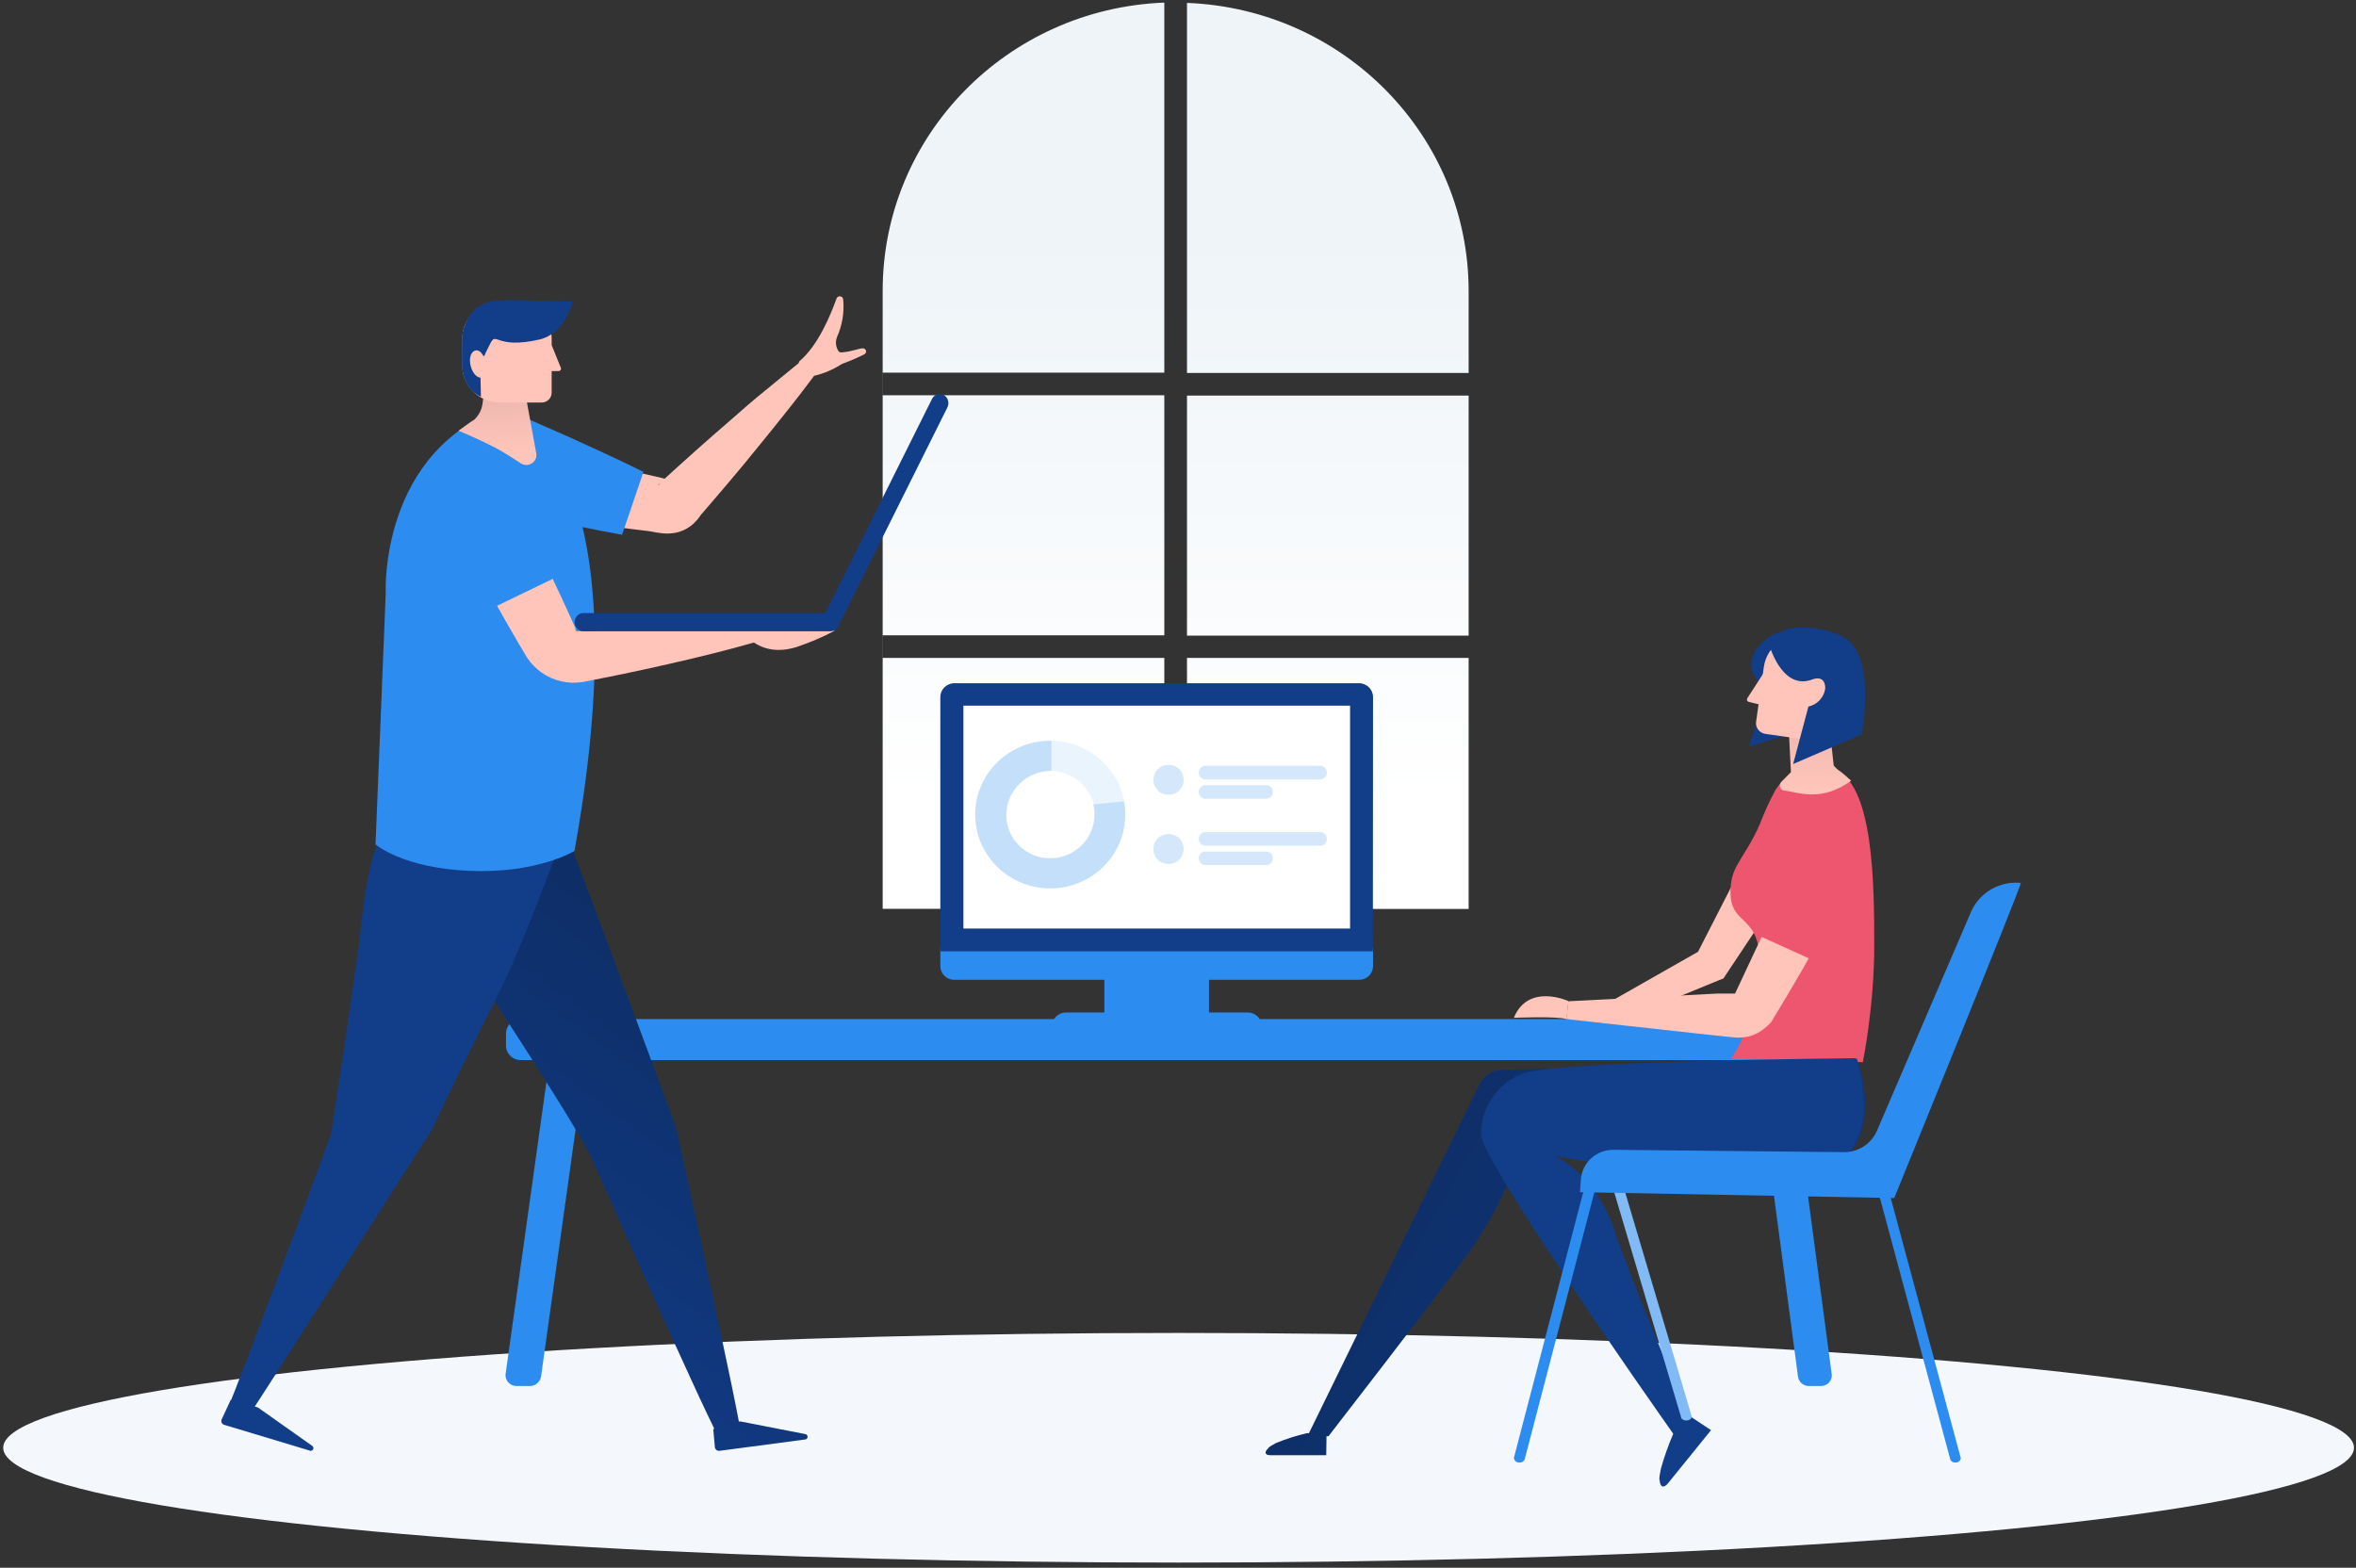 <?xml version="1.0" encoding="UTF-8"?>
<svg width="287px" height="191px" viewBox="0 0 287 191" version="1.1" xmlns="http://www.w3.org/2000/svg" xmlns:xlink="http://www.w3.org/1999/xlink">
    <rect x="0" y="0" width="287" height="191" fill="#333333" stroke="none"/>
    <!-- Generator: Sketch 53.1 (72631) - https://sketchapp.com -->
    <title>4</title>
    <desc>Created with Sketch.</desc>
    <defs>
        <linearGradient x1="50%" y1="25.301%" x2="50%" y2="87.552%" id="linearGradient-1">
            <stop stop-color="#EEF4F8" offset="0%"></stop>
            <stop stop-color="#FFFFFF" offset="100%"></stop>
        </linearGradient>
        <linearGradient x1="43.09%" y1="87.994%" x2="45.836%" y2="27.053%" id="linearGradient-2">
            <stop stop-color="#00031B" stop-opacity="0" offset="0%"></stop>
            <stop stop-color="#000513" offset="100%"></stop>
        </linearGradient>
        <linearGradient x1="114.264%" y1="71.861%" x2="15.603%" y2="36.11%" id="linearGradient-3">
            <stop stop-color="#000000" stop-opacity="0" offset="0%"></stop>
            <stop stop-color="#000000" stop-opacity="0.25" offset="100%"></stop>
        </linearGradient>
        <linearGradient x1="74.126%" y1="100%" x2="37.086%" y2="18.23%" id="linearGradient-4">
            <stop stop-color="#000000" stop-opacity="0" offset="0%"></stop>
            <stop stop-color="#000000" stop-opacity="0.25" offset="100%"></stop>
        </linearGradient>
        <linearGradient x1="41.156%" y1="87.994%" x2="44.67%" y2="27.053%" id="linearGradient-5">
            <stop stop-color="#00031B" stop-opacity="0" offset="0%"></stop>
            <stop stop-color="#000513" offset="100%"></stop>
        </linearGradient>
    </defs>
    <g id="网站设计" stroke="none" stroke-width="1" fill="none" fill-rule="evenodd">
        <g id="首页" transform="translate(-964, -845)" fill-rule="nonzero">
            <g id="分组" transform="translate(924, 672)">
                <g id="4" transform="translate(40, 172)">
                    <g id="窗户-半圆" transform="translate(107.198, 0.977)" fill="url(#linearGradient-1)">
                        <path d="M34.635,80.173 L34.635,110.742 L0.326,110.742 L0.326,35.427 C0.332,16.568 15.477,1.079 34.635,0.34 L34.635,45.425 L0.336,45.425 L0.336,48.179 L34.635,48.179 L34.635,77.419 L0.336,77.419 L0.336,80.173 L34.635,80.173 Z M37.397,0.377 C56.555,1.117 71.7,16.606 71.706,35.465 L71.706,110.761 L37.397,110.761 L37.397,80.173 L71.706,80.173 L71.706,77.456 L37.397,77.456 L37.397,48.217 L71.706,48.217 L71.706,45.463 L37.397,45.463 L37.397,0.377 Z" id="Combined-Shape"></path>
                    </g>
                    <g id="数据3" transform="translate(0.219, 76.905)">
                        <ellipse id="Oval" fill="#F4F8FD" cx="143.354" cy="100.473" rx="143.182" ry="13.988"></ellipse>
                        <g id="桌子" transform="translate(60.41, 48.104)" fill="#2D8CEF">
                            <path d="M153.274,5.14 L10.672,5.14 L5.274,43.727 C5.149,44.404 4.534,44.884 3.836,44.85 L2.397,44.85 C2.012,44.877 1.634,44.741 1.357,44.476 C1.08,44.211 0.932,43.843 0.949,43.463 L6.311,5.14 L2.787,5.14 C1.804,5.14 1.007,4.344 1.007,3.36 L1.007,1.921 C1.007,0.938 1.804,0.141 2.787,0.141 L163.629,0.141 C164.612,0.141 165.409,0.938 165.409,1.921 L165.409,3.36 C165.409,4.344 164.612,5.14 163.629,5.14 L157.413,5.14 L162.513,43.463 C162.538,43.831 162.403,44.192 162.141,44.457 C161.88,44.721 161.517,44.864 161.142,44.85 L159.771,44.85 C159.09,44.871 158.501,44.389 158.399,43.727 L153.274,5.14 Z" id="Combined-Shape"></path>
                        </g>
                        <g id="女人" transform="translate(153.423, 0)">
                            <polygon id="Shape" fill="#FFC5BA" points="56.728 42.652 56.297 43.303 55.808 43.491 44.221 48.246 39.842 47.651 53.89 39.662 52.969 40.511 60.986 24.844 66.499 27.976"></polygon>
                            <path d="M62.568,20.468 C61.862,21.796 61.24,23.166 60.707,24.571 C59.039,28.343 57.447,29.406 57.208,31.867 C56.69,37.112 60.544,35.067 60.707,40.99 C60.758,44.633 59.364,50.122 57.208,53.084 L73.279,53.499 C73.279,53.499 74.669,46.732 74.669,39.432 C74.669,32.133 74.669,19.211 69.587,17.751 C69.286,17.665 68.848,17.44 68.532,17.336 C65.886,16.45 63.287,19.185 62.568,20.468 Z" id="Shape" fill="#EE5670"></path>
                            <path d="M64.188,11.507 L64.524,18.166 L63.354,19.355 C63.184,19.524 63.126,19.773 63.206,19.998 C63.285,20.222 63.488,20.383 63.728,20.411 C65.579,20.647 68.196,21.835 71.859,19.213 C71.227,18.638 71.035,18.459 70.603,18.128 C70.273,17.918 69.978,17.657 69.731,17.355 L68.772,8.451 L64.188,11.507 Z" id="Shape" fill="#FFC5BA"></path>
                            <path d="M64.188,11.507 L64.524,18.166 L63.354,19.355 C63.184,19.524 63.126,19.773 63.206,19.998 C63.285,20.222 63.488,20.383 63.728,20.411 C65.579,20.647 68.196,21.835 71.859,19.213 C71.227,18.638 71.035,18.459 70.603,18.128 C70.273,17.918 69.978,17.657 69.731,17.355 L68.772,8.451 L64.188,11.507 Z" id="Shape" fill="url(#linearGradient-2)" opacity="0.07"></path>
                            <path d="M7.944,99.064 L7.911,101.376 L1.112,101.376 C0.451,101.386 0.336,101.008 0.853,100.546 C0.853,100.546 0.738,100.452 1.812,99.895 C3.033,99.395 4.293,98.995 5.581,98.697 L5.815,98.697 L26.504,56.366 L26.628,56.13 C27.132,55.079 28.218,54.417 29.4,54.442 L30.359,54.442 L72.55,53.084 C72.55,53.084 76.711,63.601 68.177,67.166 C61.139,70.099 31.739,63.789 31.739,63.789 C30.265,68.361 28.106,72.69 25.334,76.636 C21.057,82.446 8.179,99.075 8.179,99.075 L7.944,99.064 Z" id="Combined-Shape" fill="#123D89"></path>
                            <path d="M7.944,99.064 L7.911,101.376 L1.112,101.376 C0.451,101.386 0.336,101.008 0.853,100.546 C0.853,100.546 0.738,100.452 1.812,99.895 C3.033,99.395 4.293,98.995 5.581,98.697 L5.815,98.697 L26.504,56.366 L26.628,56.13 C27.132,55.079 28.218,54.417 29.4,54.442 L30.359,54.442 L72.55,53.084 C72.55,53.084 76.711,63.601 68.177,67.166 C61.139,70.099 31.739,63.789 31.739,63.789 C30.265,68.361 28.106,72.69 25.334,76.636 C21.057,82.446 8.179,99.075 8.179,99.075 L7.944,99.064 Z" id="Combined-Shape" fill="url(#linearGradient-3)"></path>
                            <path d="M52.093,96.562 L52.106,96.547 L54.791,98.33 L49.536,104.819 C49.028,105.441 48.578,105.272 48.53,104.432 C48.53,104.432 48.376,104.432 48.693,102.989 C49.098,101.552 49.597,100.143 50.186,98.769 C47.316,94.695 26.611,65.191 26.763,62.233 C26.78,60.175 27.596,58.201 29.045,56.715 C29.759,55.982 30.617,55.398 31.567,54.999 C34.319,53.32 72.387,53.018 72.387,53.018 C72.387,53.018 73.039,53.81 73.346,58.083 C73.71,64.138 69.581,67.75 64.701,68.042 C54.728,68.646 35.795,64.931 35.795,64.931 C35.795,64.931 40.724,67.091 43.073,74.099 C45.391,81.042 51.075,94.217 52.093,96.562 Z" id="Combined-Shape" fill="#123D89"></path>
                            <path d="M72.157,29.692 C71.533,31.154 70.833,32.578 70.172,34.022 C69.51,35.465 68.791,36.851 68.072,38.304 C67.126,40.19 65.134,43.639 62.098,48.651 C61.796,48.955 61.476,49.242 61.139,49.509 C60.6,49.934 59.971,50.234 59.298,50.386 C58.812,50.485 58.316,50.523 57.821,50.499 C57.579,50.499 50.69,49.749 37.154,48.248 L37.416,46.077 L55.51,45.142 L57.802,45.142 C57.984,45.142 58.061,45.095 57.946,45.142 C57.808,45.172 57.639,45.189 57.773,45.019 C59.793,40.725 61.251,37.615 62.146,35.691 C62.798,34.248 63.479,32.861 64.169,31.381 C64.86,29.9 65.559,28.551 66.317,27.127 L72.157,29.692 Z" id="Shape" fill="#FFC5BA"></path>
                            <path d="M67.027,40.992 C67.985,39.03 69.213,37.162 70.201,35.21 C71.188,33.258 75.139,27.447 71.984,21.571 L71.735,21.477 C70.564,20.878 69.199,20.761 67.94,21.152 C66.681,21.542 65.631,22.409 65.023,23.561 C64.767,24.108 64.518,24.656 64.275,25.203 C63.316,27.183 62.587,29.221 61.638,31.192 C60.688,33.163 61.254,35.983 60.266,37.926 L67.027,40.992 Z" id="Shape" fill="#EE5670"></path>
                            <path d="M63.872,2.962 C63.872,2.962 64.217,0.566 62.587,1.302 C61.101,1.971 58.253,4.414 60.554,7.093 L62.117,6.536 L59.423,15.025 L64.303,13.563 L63.872,2.962 Z" id="Shape" fill="#123D89"></path>
                            <path d="M65.536,1.56 L67.453,1.56 C70.005,1.56 72.074,3.595 72.074,6.105 L72.074,9.614 C72.074,12.124 70.005,14.159 67.453,14.159 L62.257,14.159 C61.521,14.159 60.924,13.572 60.924,12.848 L60.924,6.105 C60.924,3.599 62.987,1.565 65.536,1.56 Z" id="Shape" fill="#FFC5BA" transform="translate(66.499, 7.859) rotate(8.049) translate(-66.499, -7.859) "></path>
                            <path d="M61.19,6.094 L59.205,9.169 C59.156,9.247 59.148,9.342 59.181,9.428 C59.215,9.513 59.288,9.578 59.377,9.602 L61.372,10.093 L61.19,6.094 Z" id="Shape" fill="#FFC5BA"></path>
                            <path d="M61.791,2.358 C61.791,2.358 63.287,8.253 67.075,6.895 C67.075,6.895 68.695,6.15 68.705,7.97 C68.556,9.055 67.738,9.935 66.653,10.177 L64.792,17.176 L73.135,13.563 C73.135,13.563 75.11,3.622 70.67,1.556 C68.733,0.66 63.824,-0.566 61.791,2.358 Z" id="Shape" fill="#123D89"></path>
                            <path d="M37.426,46.057 C37.426,46.057 32.516,43.803 30.771,48.094 C30.771,48.094 35.93,47.877 37.176,48.245 L37.426,46.057 Z" id="Shape" fill="#FFC5BA"></path>
                            <g id="椅子" transform="translate(30.685, 31.126)">
                                <path d="M21.096,66.025 L21.096,66.025 C20.731,66.025 20.434,65.808 20.434,65.544 L11.583,35.776 L12.916,35.776 L21.757,65.544 C21.748,65.827 21.45,66.025 21.096,66.025 Z" id="Shape" fill="#81BAF5"></path>
                                <path d="M53.871,71.146 L53.871,71.146 C53.541,71.174 53.249,70.941 53.209,70.618 L44.435,38.002 L45.749,38.002 L54.532,70.618 C54.492,70.941 54.2,71.174 53.871,71.146 Z" id="Shape" fill="#2D8CEF"></path>
                                <path d="M0.767,71.146 L0.767,71.146 C1.11,71.174 1.413,70.927 1.448,70.59 L10.481,35.965 L9.119,35.965 L0.086,70.59 C0.122,70.927 0.424,71.174 0.767,71.146 Z" id="Shape" fill="#2D8CEF"></path>
                                <path d="M61.849,0.528 C61.849,1.066 46.42,38.926 46.42,38.926 L8.141,38.209 L8.256,36.578 C8.448,34.532 10.225,32.987 12.312,33.05 L40.235,33.333 C41.986,33.368 43.586,32.363 44.291,30.786 L55.798,4.009 C56.834,1.689 59.266,0.286 61.829,0.528 L61.849,0.528 Z" id="Shape" fill="#2D8CEF"></path>
                            </g>
                        </g>
                        <g id="电脑" transform="translate(114.216, 6.456)">
                            <path d="M32.843,37.011 L32.843,40.985 L37.524,40.985 C37.985,40.977 38.429,41.152 38.756,41.472 C39.084,41.792 39.265,42.229 39.259,42.682 L13.72,42.682 C13.715,42.234 13.892,41.802 14.212,41.483 C14.532,41.164 14.969,40.985 15.425,40.985 L20.095,40.985 L20.095,37.011 L1.818,37.011 C1.367,37.014 0.934,36.84 0.614,36.527 C0.294,36.214 0.114,35.789 0.114,35.345 L0.114,33.109 L52.824,33.109 L52.824,35.345 C52.824,35.789 52.644,36.214 52.324,36.527 C52.004,36.84 51.571,37.014 51.12,37.011 L32.843,37.011 Z" id="Combined-Shape" fill="#2D8CEF"></path>
                            <path d="M52.824,2.561 C52.824,1.633 52.063,0.88 51.12,0.874 L1.818,0.874 C0.875,0.88 0.114,1.633 0.114,2.561 L0.114,33.536 L52.804,33.536 L52.824,2.561 Z" id="Shape" fill="#123D89"></path>
                            <polygon id="Rectangle-path" fill="#FFFFFF" points="2.924 3.608 50.025 3.608 50.025 30.762 2.924 30.762"></polygon>
                            <path d="M13.524,7.886 C9.825,7.882 6.488,10.071 5.069,13.431 C3.651,16.791 4.43,20.661 7.045,23.236 C9.659,25.81 13.592,26.581 17.01,25.19 C20.428,23.798 22.657,20.518 22.657,16.88 C22.657,11.917 18.569,7.892 13.524,7.886 Z M13.524,22.205 C10.534,22.205 8.11,19.821 8.11,16.88 C8.11,13.939 10.534,11.555 13.524,11.555 C16.514,11.555 18.937,13.939 18.937,16.88 C18.937,19.821 16.514,22.205 13.524,22.205 L13.524,22.205 Z" id="Shape" fill="#2D8CEF" opacity="0.1"></path>
                            <path d="M18.731,15.64 C18.826,16.046 18.875,16.462 18.875,16.88 C18.875,19.821 16.452,22.205 13.462,22.205 C12.039,22.2 10.678,21.633 9.683,20.632 C8.689,19.631 8.144,18.279 8.172,16.88 C8.212,13.931 10.65,11.56 13.648,11.555 L13.648,7.886 C9.936,7.824 6.555,9.976 5.091,13.331 C3.627,16.686 4.37,20.58 6.972,23.183 C9.575,25.787 13.519,26.585 16.955,25.202 C20.391,23.82 22.636,20.531 22.636,16.88 C22.628,16.337 22.573,15.797 22.471,15.264 L18.731,15.64 Z" id="Shape" fill-opacity="0.2" fill="#2D8CEF"></path>
                            <path d="M32.403,19.014 L46.394,19.014 C46.841,19.014 47.204,19.377 47.204,19.824 L47.204,19.86 C47.204,20.308 46.841,20.67 46.394,20.67 L32.403,20.67 C31.956,20.67 31.593,20.308 31.593,19.86 L31.593,19.824 C31.593,19.377 31.956,19.014 32.403,19.014 Z" id="Rectangle-path" fill-opacity="0.2" fill="#2D8CEF"></path>
                            <path d="M32.403,21.372 L39.803,21.372 C40.25,21.372 40.613,21.734 40.613,22.182 L40.613,22.218 C40.613,22.665 40.25,23.028 39.803,23.028 L32.403,23.028 C31.956,23.028 31.593,22.665 31.593,22.218 L31.593,22.182 C31.593,21.734 31.956,21.372 32.403,21.372 Z" id="Rectangle-path" fill-opacity="0.2" fill="#2D8CEF"></path>
                            <path d="M32.403,10.935 L46.394,10.935 C46.841,10.935 47.204,11.297 47.204,11.745 L47.204,11.781 C47.204,12.229 46.841,12.591 46.394,12.591 L32.403,12.591 C31.956,12.591 31.593,12.229 31.593,11.781 L31.593,11.745 C31.593,11.297 31.956,10.935 32.403,10.935 Z" id="Rectangle-path" fill-opacity="0.2" fill="#2D8CEF"></path>
                            <path d="M32.403,13.292 L39.803,13.292 C40.25,13.292 40.613,13.655 40.613,14.102 L40.613,14.139 C40.613,14.586 40.25,14.949 39.803,14.949 L32.403,14.949 C31.956,14.949 31.593,14.586 31.593,14.139 L31.593,14.102 C31.593,13.655 31.956,13.292 32.403,13.292 Z" id="Rectangle-path" fill-opacity="0.2" fill="#2D8CEF"></path>
                            <path d="M27.846,10.833 L27.974,10.833 C28.957,10.833 29.754,11.63 29.754,12.613 L29.754,12.681 C29.754,13.664 28.957,14.461 27.974,14.461 L27.846,14.461 C26.863,14.461 26.066,13.664 26.066,12.681 L26.066,12.613 C26.066,11.63 26.863,10.833 27.846,10.833 Z" id="Rectangle-path" fill-opacity="0.2" fill="#2D8CEF"></path>
                            <path d="M27.846,19.258 L27.974,19.258 C28.957,19.258 29.754,20.055 29.754,21.038 L29.754,21.106 C29.754,22.089 28.957,22.886 27.974,22.886 L27.846,22.886 C26.863,22.886 26.066,22.089 26.066,21.106 L26.066,21.038 C26.066,20.055 26.863,19.258 27.846,19.258 Z" id="Rectangle-path" fill-opacity="0.2" fill="#2D8CEF"></path>
                        </g>
                    </g>
                    <g id="侧面-走路" transform="translate(71.368, 107.347) scale(-1, 1) translate(-71.368, -107.347) translate(26.368, 36.347)">
                        <path d="M17.197,10.439 C16.021,10.162 14.901,9.689 13.884,9.042 C13.842,9.011 13.795,8.987 13.745,8.969 C12.843,8.636 11.96,8.255 11.1,7.83 C10.931,7.758 10.835,7.581 10.869,7.403 C10.902,7.226 11.056,7.094 11.239,7.086 C11.757,7.086 12.513,7.482 13.868,7.587 C14.02,7.601 14.166,7.529 14.246,7.402 C14.566,6.892 14.624,6.263 14.402,5.705 C13.759,4.26 13.502,2.677 13.654,1.107 C13.68,0.911 13.844,0.761 14.045,0.749 C14.245,0.737 14.426,0.867 14.476,1.059 C15.191,3.03 16.719,6.771 18.978,8.654 C19.033,8.707 19.064,8.78 19.064,8.856 C19.064,8.864 19.063,8.873 19.063,8.881 C20.406,9.953 21.714,11.078 23.036,12.137 C24.498,13.308 25.935,14.561 27.357,15.821 C30.223,18.286 33.033,20.807 35.818,23.352 L36.154,23.764 C36.204,23.764 36.237,23.764 36.154,23.683 C35.929,23.456 35.645,23.294 35.333,23.215 C34.963,23.134 34.815,23.166 34.857,23.142 L35.275,23.013 C35.875,22.827 36.319,22.754 36.787,22.641 L38.183,22.326 C40.045,21.917 41.918,21.518 43.802,21.13 C45.686,20.742 47.565,20.381 49.438,20.047 C51.327,19.732 53.216,19.385 55.114,19.118 L56.395,26.52 C54.539,26.907 52.674,27.206 50.809,27.538 C48.945,27.869 47.072,28.12 45.199,28.346 C43.326,28.572 41.445,28.863 39.564,29.089 L38.151,29.259 C37.682,29.323 37.181,29.364 36.861,29.437 C36.541,29.509 36.319,29.542 35.883,29.598 C35.252,29.689 34.61,29.67 33.986,29.542 C33.199,29.364 32.473,28.985 31.883,28.443 C31.52,28.096 31.2,27.708 30.93,27.287 L31.267,27.699 C28.802,24.847 26.338,21.978 23.988,19.053 C22.789,17.599 21.614,16.128 20.44,14.65 C19.338,13.262 18.25,11.868 17.197,10.439 Z" id="Combined-Shape" fill="#FFC5BA"></path>
                        <path d="M60.248,25.493 C58.605,25.914 56.981,26.315 55.377,26.697 L50.448,27.804 L45.519,28.847 C43.876,29.186 42.233,29.504 40.59,29.8 L37.986,22.14 C39.492,21.397 41.007,20.672 42.529,19.966 L47.096,17.874 L51.688,15.854 C53.227,15.191 54.769,14.547 56.313,13.922 L60.248,25.493 Z" id="Shape" fill="#2D8CEF"></path>
                        <path d="M29.351,138.722 L29.48,138.759 L29.283,140.957 C29.271,141.094 29.201,141.221 29.09,141.305 C28.979,141.39 28.838,141.425 28.699,141.401 L18.267,140.02 C18.111,139.992 17.997,139.862 17.991,139.706 C17.985,139.551 18.089,139.413 18.242,139.373 L26.243,137.814 L26.361,137.848 C27.196,133.378 29.739,121.478 33.99,102.147 L34.787,99.901 C36.293,95.791 40.783,83.741 48.258,63.751 L65.572,72.153 C53.898,89.903 47.057,100.623 45.047,104.313 L44.504,105.323 C36.45,123.429 31.399,134.562 29.351,138.722 Z" id="Combined-Shape" fill="#123D89"></path>
                        <path d="M29.351,138.722 L29.48,138.759 L29.283,140.957 C29.271,141.094 29.201,141.221 29.09,141.305 C28.979,141.39 28.838,141.425 28.699,141.401 L18.267,140.02 C18.111,139.992 17.997,139.862 17.991,139.706 C17.985,139.551 18.089,139.413 18.242,139.373 L26.243,137.814 L26.361,137.848 C27.196,133.378 29.739,121.478 33.99,102.147 L34.787,99.901 C36.293,95.791 40.783,83.741 48.258,63.751 L65.572,72.153 C53.898,89.903 47.057,100.623 45.047,104.313 L44.504,105.323 C36.45,123.429 31.399,134.562 29.351,138.722 Z" id="Combined-Shape" fill="url(#linearGradient-4)"></path>
                        <path d="M64.61,59.996 C65.793,60.611 67.074,61.419 69.03,64.513 C72.11,69.564 72.225,77.321 72.817,81.078 C73.408,84.835 73.893,88.617 74.459,92.39 C75.026,96.164 76.028,102.725 76.028,102.725 C77.984,108.317 87.34,133.204 88.49,135.911 L86.026,137.075 C84.383,134.651 63.682,102.16 63.682,102.16 C62.129,98.701 57.677,89.748 55.952,86.338 C54.227,82.928 52.296,78.444 48.904,69.45 C47.672,66.534 46.827,63.473 46.39,60.344 L64.61,59.996 Z" id="Shape" fill="#123D89"></path>
                        <path d="M54.506,14.092 C54.506,14.092 48.641,19.514 46.669,24.693 C44.205,31.158 42.053,44.418 46.39,68.327 C46.39,68.327 50.892,71.091 59.123,70.751 C67.354,70.412 70.623,67.519 70.623,67.519 L69.383,37.048 C69.383,37.048 70.311,19.344 54.506,14.092 Z" id="Shape" fill="#2D8CEF"></path>
                        <path d="M57.258,11.393 L57.587,13.817 C57.679,14.564 58.034,15.256 58.589,15.773 C59.008,16.007 60.527,17.146 60.527,17.146 C60.371,17.146 57.439,18.455 56.091,19.167 C55.114,19.676 53.956,20.419 52.945,21.09 C52.545,21.357 52.022,21.369 51.609,21.12 C51.196,20.87 50.97,20.407 51.031,19.934 L52.436,12.274 L57.365,9.276 L57.258,11.393 Z" id="Shape" fill="#FFC5BA"></path>
                        <path d="M57.258,11.393 L57.587,13.817 C57.679,14.564 58.034,15.256 58.589,15.773 C59.008,16.007 60.527,17.146 60.527,17.146 C60.371,17.146 57.439,18.455 56.091,19.167 C55.114,19.676 53.956,20.419 52.945,21.09 C52.545,21.357 52.022,21.369 51.609,21.12 C51.196,20.87 50.97,20.407 51.031,19.934 L52.436,12.274 L57.365,9.276 L57.258,11.393 Z" id="Shape" fill="url(#linearGradient-5)" opacity="0.07"></path>
                        <path d="M78.706,141.357 L89.032,138.246 C89.169,138.211 89.285,138.121 89.35,137.998 C89.416,137.875 89.426,137.73 89.377,137.6 L88.252,135.176 L84.966,136.113 L78.345,140.792 C78.186,140.89 78.138,141.096 78.238,141.252 C78.338,141.408 78.548,141.455 78.706,141.357 Z" id="Shape" fill="#123D89"></path>
                        <path d="M24.526,42.933 C23.408,43.682 21.688,44.23 19.265,43.456 C17.743,42.94 16.262,42.311 14.837,41.573 C14.632,41.444 14.714,41.21 14.961,41.21 L24.646,41.21 C28.309,41.072 31.965,41.097 35.604,41.21 C37.428,41.21 39.243,41.307 41.059,41.379 C41.97,41.379 42.874,41.444 43.778,41.492 L45.141,41.557 L45.823,41.557 L46.16,41.557 C46.231,41.503 46.274,41.42 46.275,41.331 C46.275,41.331 46.275,41.331 46.275,41.282 C46.275,41.282 46.275,41.282 46.275,41.177 L46.825,39.949 C47.554,38.333 48.304,36.717 49.076,35.101 C50.612,31.869 52.214,28.637 54.005,25.55 L60.774,28.879 C59.262,32.111 57.578,35.287 55.845,38.414 C54.974,39.973 54.079,41.525 53.175,43.076 L52.485,44.232 L52.198,44.717 C52.074,44.902 51.943,45.08 51.812,45.25 C51.537,45.596 51.229,45.916 50.892,46.203 C49.556,47.35 47.814,47.931 46.045,47.819 L45.412,47.747 L45.076,47.682 L44.402,47.553 L43.071,47.286 C42.176,47.116 41.28,46.931 40.393,46.745 C38.611,46.365 36.828,45.993 35.054,45.581 C31.536,44.78 28.019,43.932 24.526,42.933 Z" id="Combined-Shape" fill="#FFC5BA"></path>
                        <path d="M62.786,25.72 C62.376,26.867 61.891,27.974 61.406,29.081 C60.922,30.188 60.396,31.279 59.862,32.362 C59.328,33.444 58.778,34.527 58.219,35.594 C57.66,36.66 57.044,37.711 56.404,38.737 L49.01,35.166 C49.446,34.034 49.939,32.927 50.448,31.828 C50.957,30.729 51.483,29.647 52.025,28.596 C52.567,27.546 53.134,26.447 53.734,25.364 C54.334,24.281 54.933,23.263 55.607,22.245 L62.786,25.72 Z" id="Shape" fill="#2D8CEF"></path>
                        <path d="M49.166,9.858 L48.304,9.858 C48.211,9.856 48.126,9.81 48.073,9.734 C48.021,9.659 48.009,9.564 48.041,9.478 L49.166,6.703 L49.166,5.907 C49.166,3.417 51.219,1.398 53.75,1.398 L53.742,1.398 L55.467,1.398 C57.999,1.398 60.051,3.417 60.051,5.907 L60.051,9.187 C60.051,11.677 57.999,13.696 55.467,13.696 L50.399,13.696 C49.718,13.696 49.166,13.153 49.166,12.484 L49.166,9.858 Z" id="Combined-Shape" fill="#FFC5BA"></path>
                        <path d="M50.645,6.012 C56.116,7.272 55.853,4.881 56.683,6.585 C56.847,6.933 57.11,7.393 57.34,7.943 C57.34,8.04 57.48,8.08 57.537,7.943 C57.734,7.563 58.153,7.135 58.654,7.434 C59.616,8.08 58.958,10.569 57.833,10.666 L57.784,12.985 C57.784,12.985 60.108,12.177 60.092,8.808 C60.092,6.125 60.092,5.85 60.043,5.39 C59.993,4.929 59.402,2.085 56.823,1.454 C55.097,1.034 53.036,1.277 46.604,1.382 C46.538,1.43 47.573,5.309 50.645,6.012 Z" id="Shape" fill="#123D89"></path>
                        <path d="M45.309,39.34 C45.894,39.34 46.368,39.837 46.368,40.45 C46.368,41.063 45.894,41.559 45.309,41.559 L15.204,41.559 C14.81,41.559 14.449,41.33 14.266,40.964 L0.955,14.276 C0.685,13.733 0.885,13.063 1.403,12.779 C1.922,12.495 2.561,12.705 2.832,13.248 L15.846,39.34 L45.309,39.34 Z" id="Shape" fill="#123D89"></path>
                    </g>
                </g>
            </g>
        </g>
    </g>
</svg>